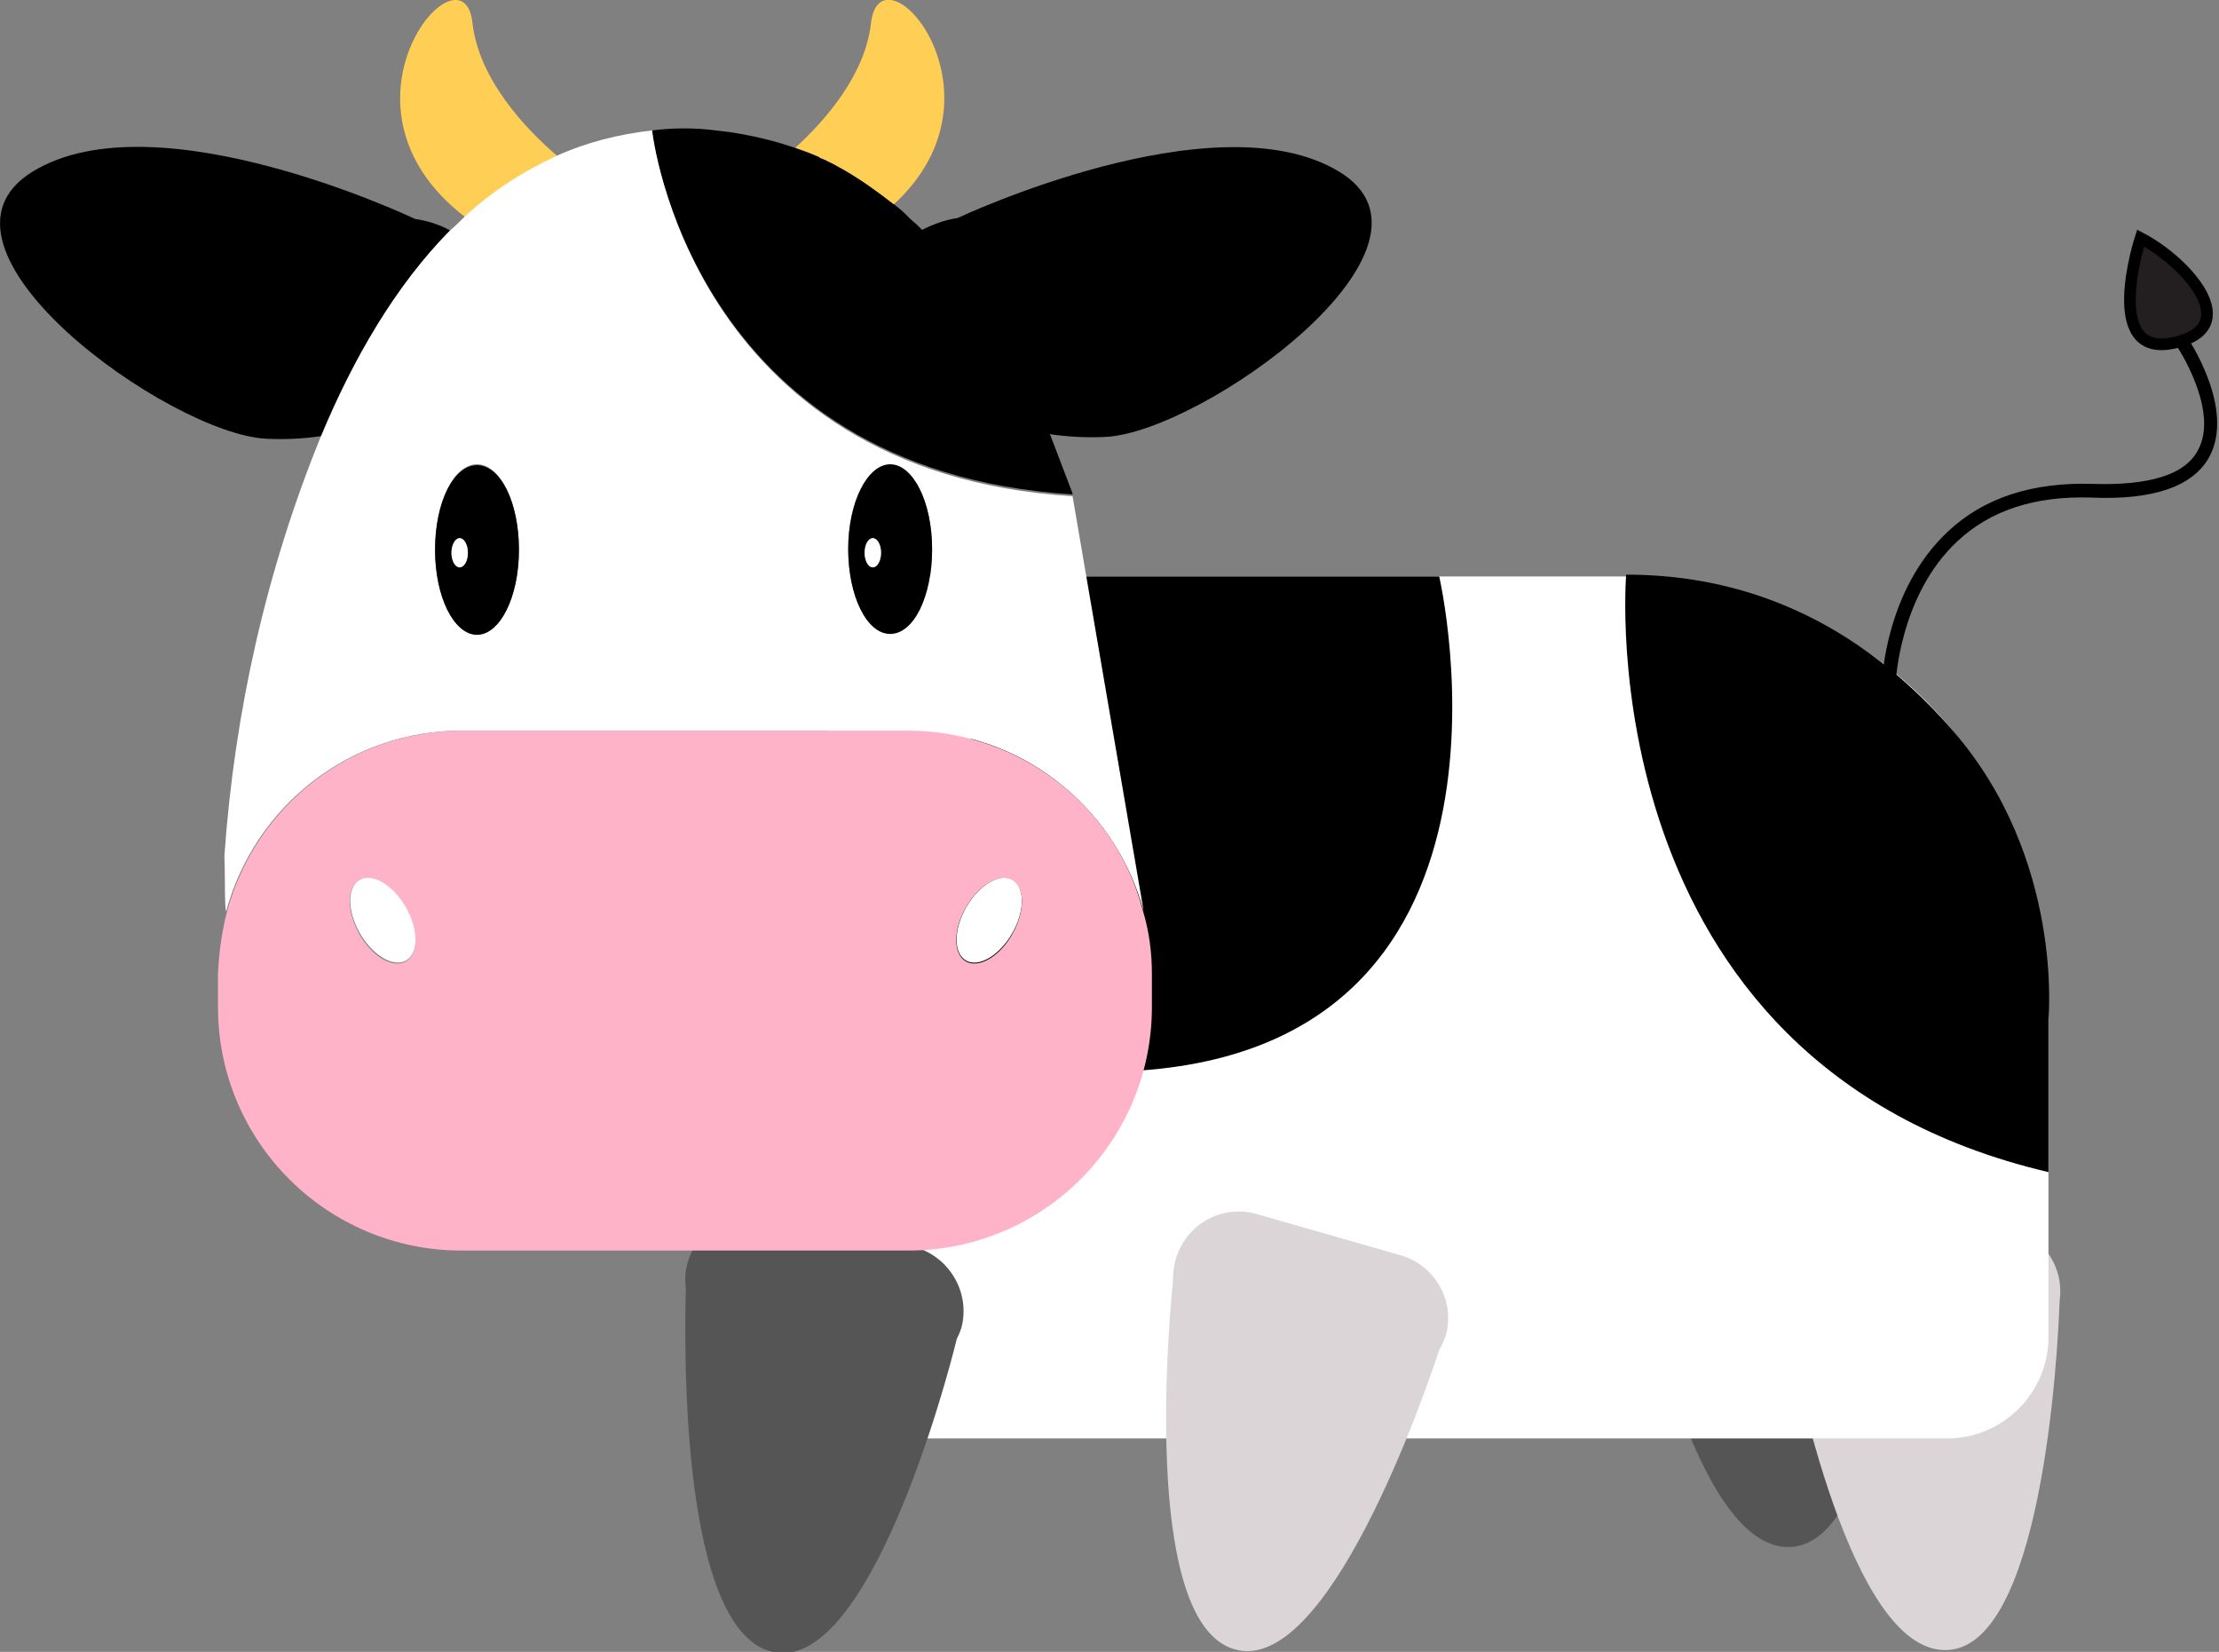 <?xml version="1.0" encoding="utf-8"?>
<!-- Generator: Adobe Illustrator 22.1.0, SVG Export Plug-In . SVG Version: 6.00 Build 0)  -->
<svg version="1.1" id="Layer_1" xmlns="http://www.w3.org/2000/svg" xmlns:xlink="http://www.w3.org/1999/xlink" x="0px" y="0px"
	 viewBox="0 0 243.3 181.1" style="enable-background:new 0 0 243.3 181.1;" xml:space="preserve">
<rect x="0" y="0" width="243.3" height="181.1" fill="#808080" stroke="none"/>
<style type="text/css">
	.st0{fill:#565556;}
	.st1{fill:#DBD5D7;}
	.st2{fill:#FFFFFF;}
	.st3{fill:#231F20;stroke:#000000;stroke-width:1.274;stroke-miterlimit:10;}
	.st4{stroke:#000000;stroke-width:0.5;stroke-miterlimit:10;}
	.st5{fill:#FFCE55;}
	.st6{fill:#FFB3C9;}
</style>
<title>cow</title>
<g id="Cow">
	<g id="feet">
		<path class="st0" d="M208.7,130.3c0-4-3.2-7.2-7.2-7.2h-16.3c-4,0-7.2,3.2-7.2,7.2l0,0c0,0.8,0.1,1.6,0.4,2.4
			c1.3,7,7.4,36.8,17.6,36.9c10.7,0.2,12.4-32.6,12.6-37.7C208.6,131.4,208.7,130.8,208.7,130.3L208.7,130.3z"/>
		<path class="st1" d="M225.9,141.6c0-4-3.2-7.2-7.2-7.2h-16.3c-4,0-7.2,3.2-7.2,7.2l0,0c0,0.8,0.1,1.6,0.4,2.4
			c1.3,7,7.4,36.8,17.6,36.9c10.7,0.2,12.4-32.6,12.6-37.7C225.8,142.7,225.9,142.1,225.9,141.6z"/>
	</g>
	<g id="body">
		<path class="st2" d="M102,63.2h76.3c25.6,0,46.3,20.7,46.3,46.3v37.1c0,6.1-5,11.1-11.1,11.1h0H102c-6.1,0-11.1-5-11.1-11.1
			c0,0,0,0,0,0V74.3C90.9,68.1,95.9,63.2,102,63.2z"/>
		<path d="M157.8,63.2c0,0,12.4,53.3-35.8,54.3s-3.8-54.3-3.8-54.3L157.8,63.2z"/>
		<path d="M178.3,63c0,0-4.5,53.6,46.3,65.5v-16.8c0,0,1.7-17.5-10.4-31.5C202.1,66.2,188.7,63,178.3,63z"/>
	</g>
	<g id="right_x5F_feet">
		<path class="st1" d="M158.5,146.5c1.1-3.8-1.1-7.8-5-8.9l-15.7-4.5c-3.8-1.1-7.8,1.1-8.9,5l0,0c-0.2,0.8-0.3,1.6-0.3,2.4
			c-0.7,7.1-3,37.4,6.7,40.3c10.2,3.1,20.9-27.9,22.5-32.8C158.1,147.5,158.3,147,158.5,146.5L158.5,146.5z"/>
		<path id="right_x5F_foot" class="st0" d="M105.5,145.2c0.8-3.9-1.7-7.7-5.6-8.6l-16-3.4c-3.9-0.8-7.7,1.7-8.6,5.6l0,0
			c-0.2,0.8-0.2,1.6-0.1,2.5c-0.2,7.1-0.5,37.5,9.5,39.8c10.4,2.4,19-29.3,20.2-34.3C105.2,146.2,105.4,145.7,105.5,145.2
			L105.5,145.2z"/>
	</g>
	<g id="tail">
		<path class="st3" d="M234.7,26.1c0,0-4.3,13.2,3.6,11.5S239.7,28.7,234.7,26.1z"/>
		<path class="st4" d="M207.6,74.9l-1,0c0-0.4,0.4-10.1,7.1-16.4c3.9-3.7,9.2-5.4,15.7-5.2c6.3,0.2,10.3-1,11.8-3.8
			c2.5-4.5-2.3-11.7-2.4-11.8l0.8-0.6c0.2,0.3,5.2,7.8,2.4,12.9c-1.7,3.1-6,4.6-12.7,4.3c-6.2-0.2-11.2,1.4-14.9,4.9
			C208,65.2,207.6,74.8,207.6,74.9z"/>
	</g>
	<g id="face">
		<path d="M45.5,24c0,0-28.3-13.5-41.9-5.2s15,28.8,25.6,29.3c2,0.1,4.1,0,6.1-0.3c3.5-8.5,8.1-16.5,14.1-22.5
			C48.2,24.6,46.8,24.2,45.5,24z"/>
		<path d="M121.2,47.9c10.6-0.5,39.2-20.9,25.6-29.1S105,23.9,105,23.9c-1.4,0.2-2.7,0.7-3.9,1.3l0,0c0,0-0.2-0.2-0.6-0.6
			c-0.4-0.3-0.9-0.8-1.5-1.4c-2-1.7-4.2-3.3-6.5-4.6c-0.6-0.4-1.3-0.7-1.9-1c-0.1-0.1-0.3-0.1-0.4-0.2c-0.1-0.1-0.3-0.1-0.4-0.2
			c-3.6-1.5-7.4-2.5-11.3-2.9c-2.3-0.3-4.7-0.3-7,0l0,0c0,0.2,4.2,37.3,46.1,39.9h0l0-0.1l-2.4-6.3l-0.1-0.2l0,0
			C117.2,47.9,119.2,48,121.2,47.9z"/>
		<path class="st5" d="M51.8,2.5C50.8-6.7,35,11.5,51,23.8c3-2.8,6.4-5,10.1-6.7C57.6,14.1,52.5,8.7,51.8,2.5z"/>
		<path class="st2" d="M117.6,54.4c-41.9-2.6-46.1-39.9-46.1-40.1c-3.6,0.4-7.2,1.3-10.5,2.8c-3.7,1.7-7.1,3.9-10.1,6.7
			c-0.5,0.5-1,1-1.6,1.5c-6,6.1-10.6,14.1-14.1,22.5c-6,14.7-9.5,30.3-10.6,46.1c0.1,1.4,0,5.8,0.2,6c3.2-11.7,13.7-19.8,25.8-19.8
			h49c12.1,0,22.6,8.1,25.8,19.8 M52.3,69.5c-2.6,0-4.6-4.1-4.6-9.3s2.1-9.3,4.6-9.3s4.6,4.1,4.6,9.3S54.9,69.5,52.3,69.5z M97.6,51
			c2.6,0,4.6,4.1,4.6,9.3s-2.1,9.3-4.6,9.3S93,65.3,93,60.2S95,51,97.6,51z"/>
		<g>
			<path d="M52.3,51c-2.6,0-4.6,4.1-4.6,9.3s2.1,9.3,4.6,9.3s4.6-4.1,4.6-9.3S54.9,51,52.3,51z M50.4,62.2c-0.5,0-0.9-0.7-0.9-1.6
				S50,59,50.4,59s0.9,0.7,0.9,1.6S50.9,62.2,50.4,62.2z"/>
			<ellipse class="st2" cx="50.4" cy="60.6" rx="0.9" ry="1.6"/>
		</g>
		<g>
			<path d="M97.6,69.5c2.6,0,4.6-4.1,4.6-9.3s-2.1-9.3-4.6-9.3S93,55.1,93,60.2S95,69.5,97.6,69.5z M94.8,60.6
				c0-0.9,0.4-1.6,0.9-1.6s0.9,0.7,0.9,1.6s-0.4,1.6-0.9,1.6S94.8,61.5,94.8,60.6z"/>
			<ellipse class="st2" cx="95.7" cy="60.6" rx="0.9" ry="1.6"/>
		</g>
		<path class="st6" d="M99.7,80.1h-49c-12.1,0-22.6,8.1-25.8,19.8c-0.6,2.3-0.9,4.6-1,6.9v3.6c0,14.8,12,26.7,26.7,26.7h49
			c14.8,0,26.7-12,26.7-26.7v-3.6c0-2.4-0.3-4.7-1-7C122.3,88.3,111.8,80.2,99.7,80.1z M105.9,99.5c1.4-2.5,3.7-3.8,5.1-3
			s1.4,3.4,0,5.9s-3.7,3.8-5.1,3S104.5,101.9,105.9,99.5z M39.4,96.5c1.4-0.8,3.7,0.5,5.1,3s1.4,5.1,0,5.9s-3.7-0.5-5.1-3
			S38,97.3,39.4,96.5z"/>
		<ellipse transform="matrix(0.5 -0.866 0.866 0.5 -33.167 144.4)" class="st2" cx="108.5" cy="100.9" rx="5.1" ry="2.9"/>
		<ellipse transform="matrix(0.866 -0.5 0.5 0.866 -44.839 34.504)" class="st2" cx="42" cy="100.9" rx="2.9" ry="5.1"/>
		<path class="st5" d="M90.2,17.4c0.1,0.1,0.3,0.1,0.4,0.2c0.7,0.3,1.3,0.7,1.9,1c1.9,1.1,3.7,2.4,5.5,3.8
			c13.3-12.2-1.4-28.8-2.5-19.9c-0.6,5.6-4.9,10.6-8.3,13.7c0.9,0.3,1.7,0.6,2.6,1C89.9,17.3,90,17.4,90.2,17.4z"/>
	</g>
</g>
</svg>
